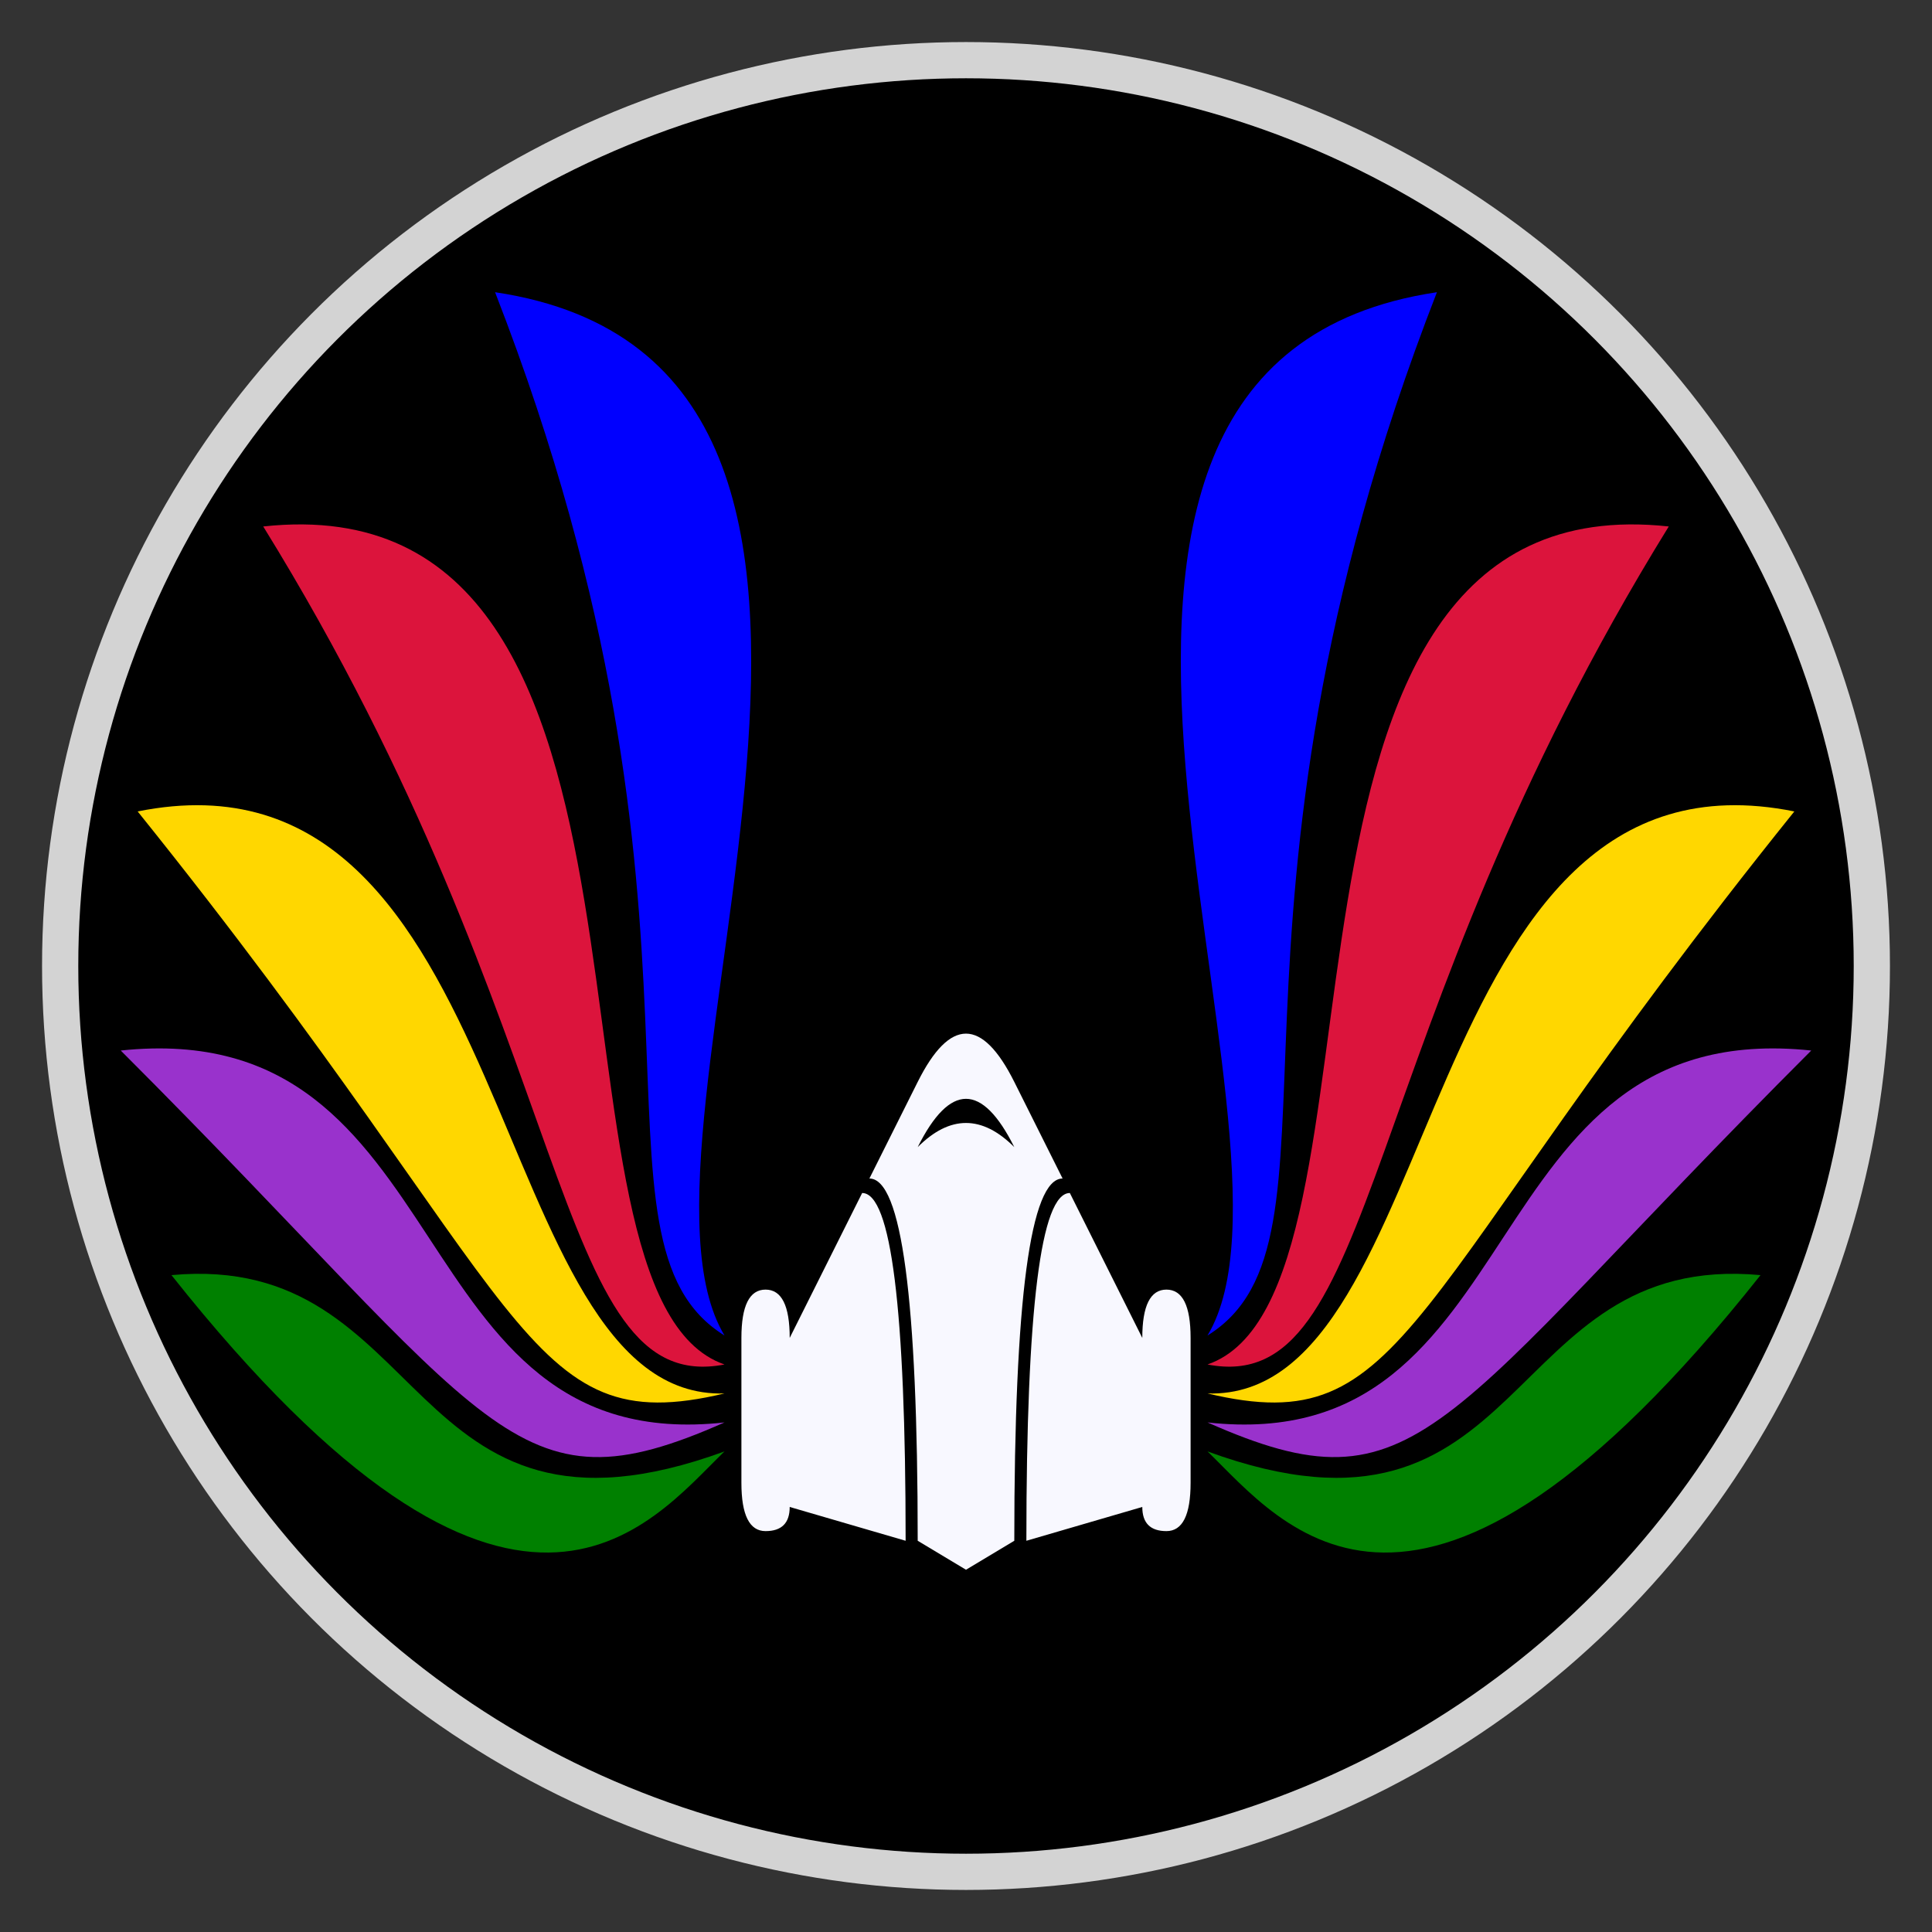 <svg width="800" height="800" xmlns="http://www.w3.org/2000/svg" viewBox="-400 -400 800 800" xmlns:xlink="http://www.w3.org/1999/xlink">
  <rect x="-400" y="-400" width="800" height="800" fill="#333333" stroke="none"/>
  <!-- Circle -->
  <circle cx="0" cy="0" r="375.087" stroke="lightgray" fill="black" style="stroke-width:15"/>
  <!-- Body center -->
  <path id="center" fill-rule="evenodd" d="
    M 0 250
    l -20 -12
    q 0 -150 -20 -150
    l 20 -40
    q 20 -40 40 0
    l 20 40
    q -20 0 -20 150
    Z
    m -20 -175
    q 20 -20 40 0
    q -20 -40 -40 0
    Z" style="fill:ghostwhite;"/>

  <!-- Body left wing -->
  <path id="leftWing" d="
    M -25 238
    q 0 -144 -18 -144
    l -30 60
    q 0 -20 -10 -20
    q -10 0 -10 20
    l 0 60
    q 0 20 10 20
    q 10 0 10 -10
    Z" style="fill:ghostwhite;"/>

  <g id="leftFeathers">
    <!-- Feather left 1 -->
    <path d="
      M -100 153
      C -163 114 -93 -17 -195 -279
      C 6 -249 -150 70 -100 153
      z" style="fill:blue;"/>

    <!-- Feather left 2 -->
    <path d="
      M -100 165
      C -172 179 -160 30 -291 -182
      C -107 -202 -184 136 -100 165
      z" style="fill:crimson;"/>

    <!-- Feather left 3 -->
    <path d="
      M -100 177
      C -184 197 -179 140 -343 -64
      C -184 -96 -200 180 -100 177
      z" style="fill:gold"/>

    <!-- Feather left 4 -->
    <path d="
      M -100 189
      C -188 228 -194 191 -350 35
      C -208 20 -236 204 -100 189
      z" style="fill:darkorchid"/>

    <!-- Feather left 5 -->
    <path d="
      M -100 201
      C -131 231 -187 307 -329 128
      C -221 118 -234 250 -100 201
      z" style="fill:green"/>
  </g>
  <!-- Mirror to right -->
  <use href="#leftWing" transform="scale(-1 1)"/>
  <use href="#leftFeathers" transform="scale(-1 1)"/>
</svg>
